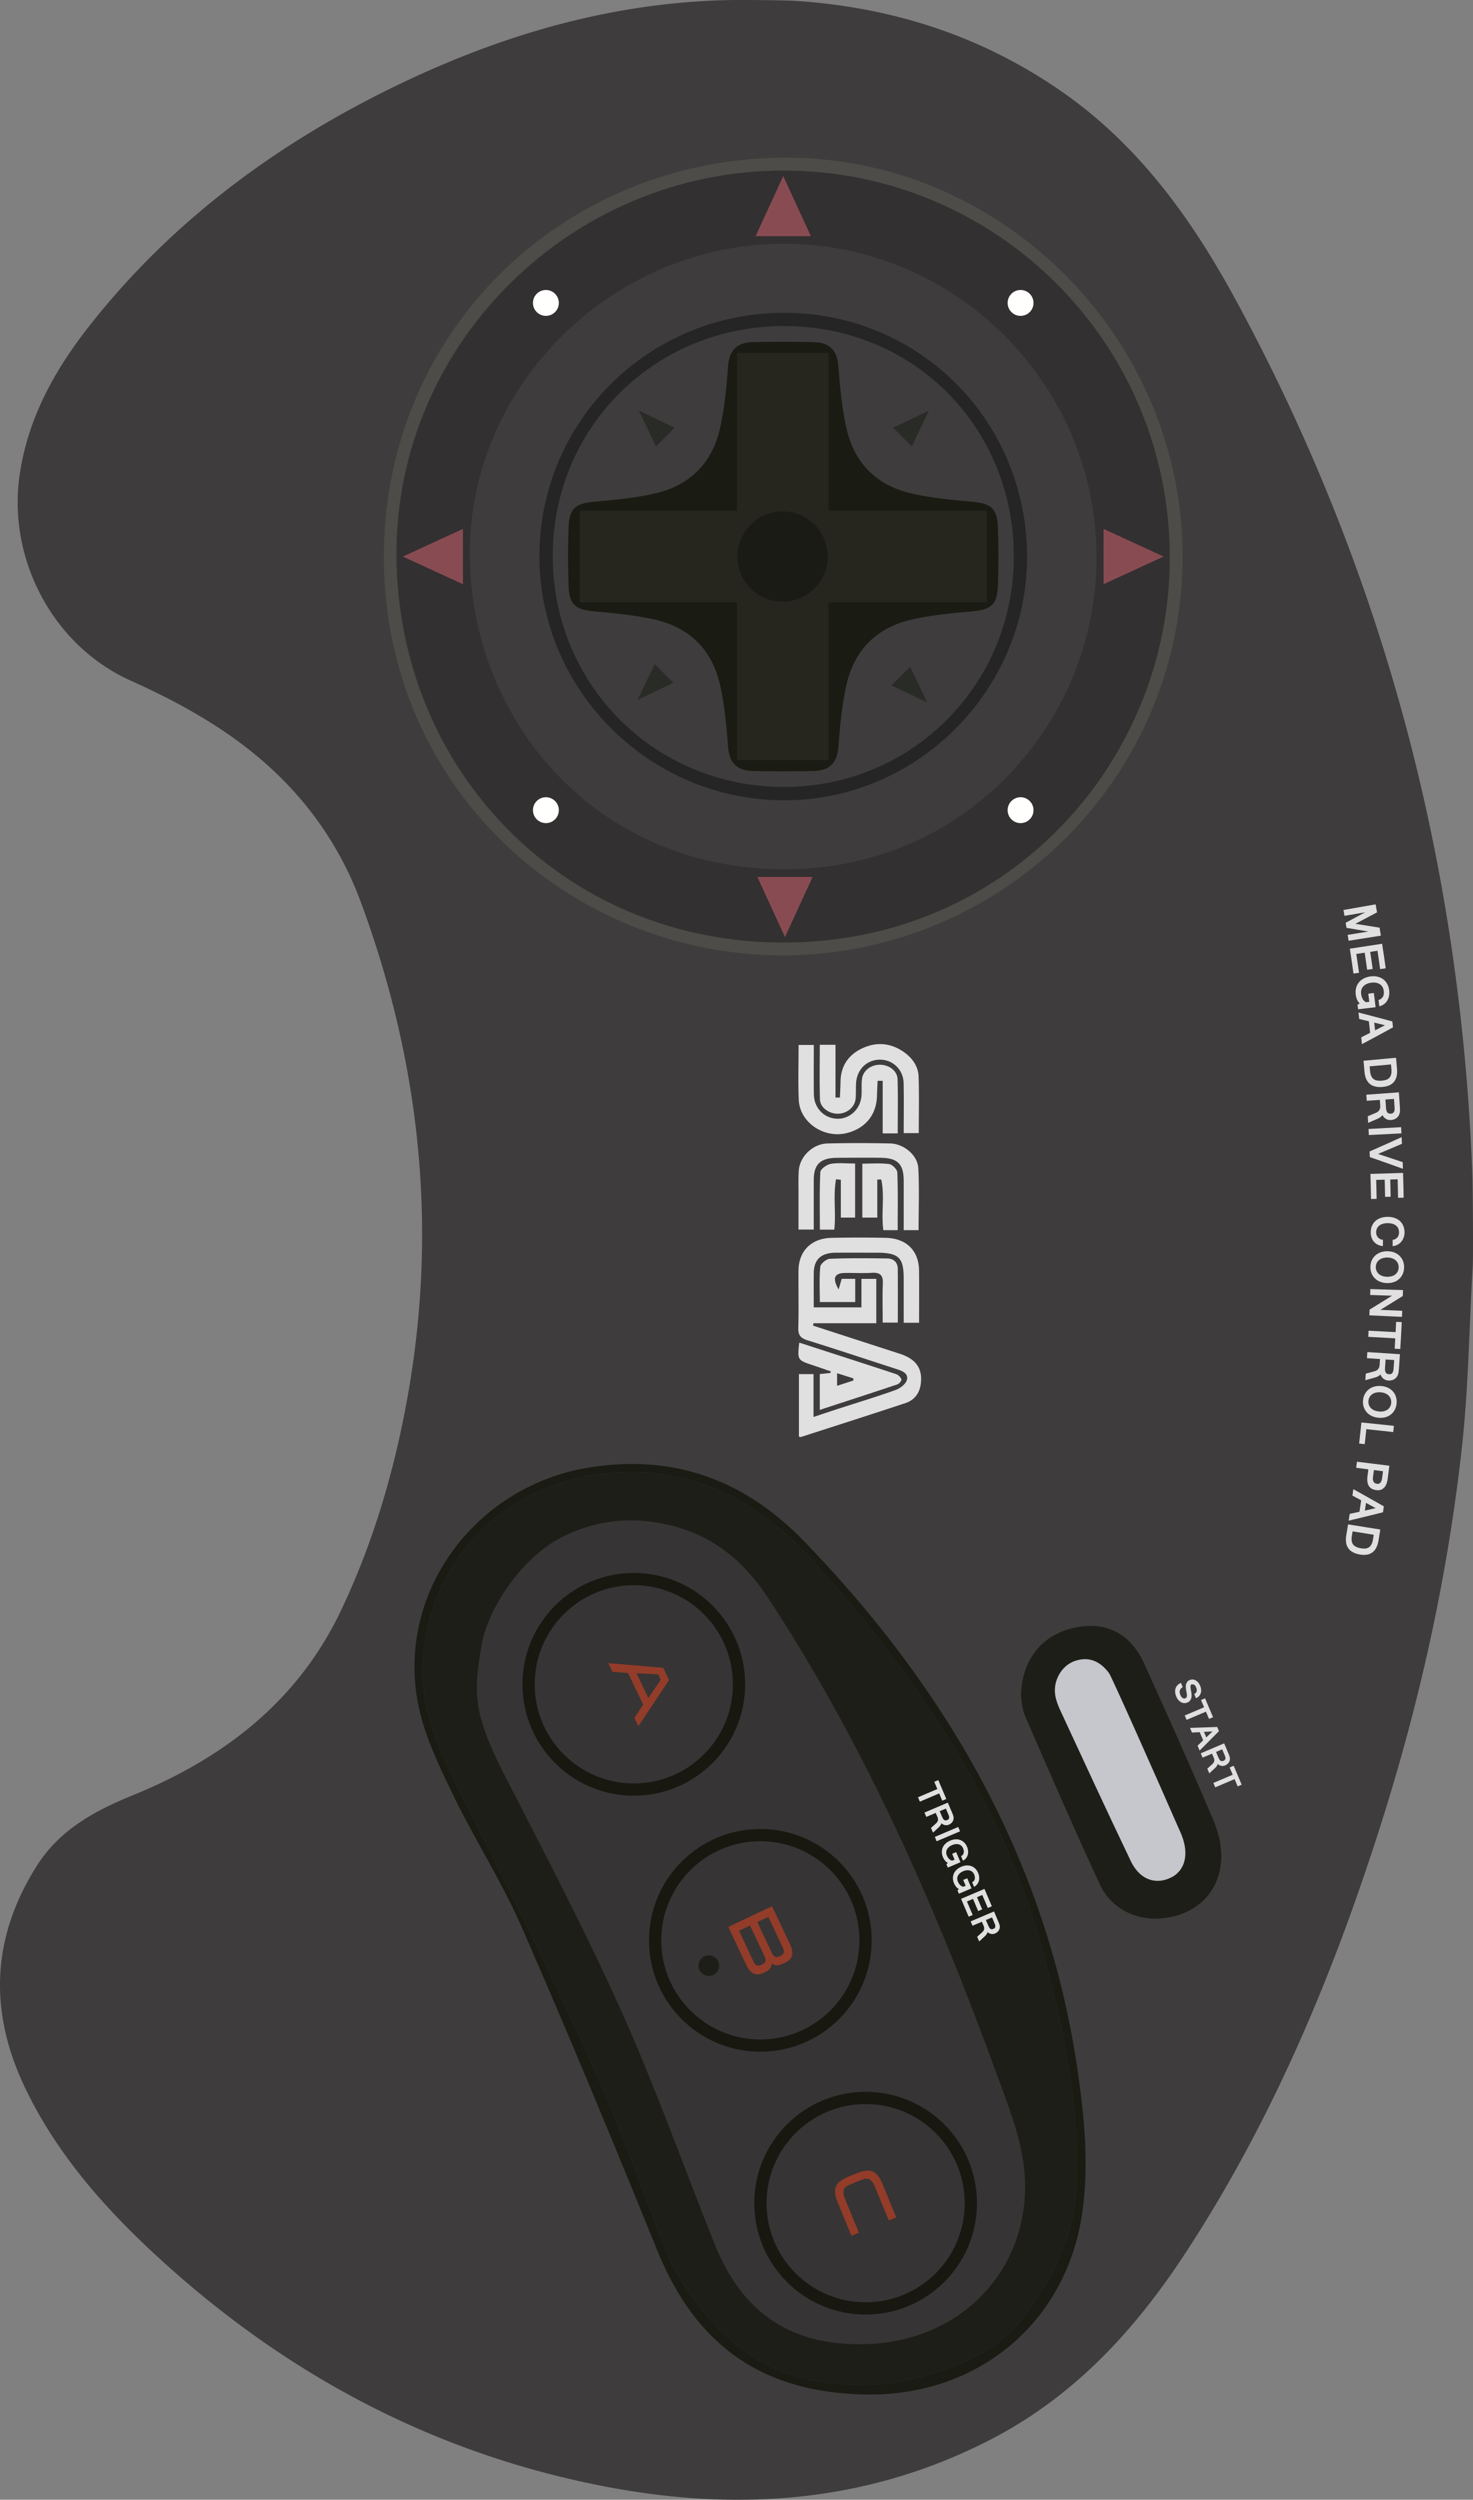 <svg xmlns="http://www.w3.org/2000/svg" viewBox="0 0 151.735 257.441"><rect x="0" y="0" width="151.735" height="257.441" fill="#808080" stroke="none"/><path d="M101.993 251.265c8.572-4.406 14.85-11.204 20.048-19.125 8.96-13.66 15.213-28.566 20.145-44.062 4.069-12.777 6.959-25.832 8.421-39.159.671-6.132.731-12.334 1.1-18.501.065-1.129.005-8.31-.036-9.369-1.18-31.798-9.061-61.805-24.193-89.826-4.523-8.386-9.984-16.101-17.961-21.688C101.202 3.711 91.939.736 81.864.085 80.805.02 76.328-.016 75.335.004 62.636.222 50.807 3.828 39.567 9.44c-11.799 5.9-22.177 13.7-30.381 24.148-3.564 4.539-6.318 9.48-7.165 15.344C.77 57.575 5.45 66.495 13.453 70.091c6.312 2.839 12.177 6.258 16.872 11.472a34.917 34.917 0 0 1 6.837 11.325c6.056 16.353 7.896 33.179 4.927 50.374-1.347 7.816-3.565 15.48-6.999 22.671-4.428 9.283-12.057 15.143-21.375 18.939-3.943 1.608-7.533 3.535-9.898 7.246-4.745 7.458-4.981 15.147-1.175 23.019 3.242 6.712 8.083 12.208 13.499 17.195 13.201 12.167 28.524 20.351 46.198 23.744 13.675 2.627 27.023 1.689 39.654-4.811zm34.808-155.292h-.005l-.005.002.005-.002h.005zm.388 8.872h.01l.01.005-.02-.005zm-.406 14.921l.008-.005.007.02-.01.01-.005-.025z" fill="#3e3c3c"/><path d="M80.686 98.404c-22.133-.039-41.11-17.389-41.144-40.982-.031-23.152 18.209-40.927 40.979-41.188 22.488-.257 41.215 18.413 41.299 40.918.086 22.703-18.287 41.129-41.134 41.252zm39.76-40.977c.03-21.983-17.741-39.815-39.713-39.852-21.941-.035-40.045 17.86-39.912 39.685.135 22.142 17.325 39.864 39.946 39.809 23.286-.057 39.731-18.886 39.679-39.642z" fill="#4d4c48"/><path d="M111.424 228.238c.762-4.852.333-9.637-.338-14.447-3.015-21.616-13.267-39.537-28.207-55.013-6.006-6.223-13.221-9.041-22.066-7.664-11.714 1.814-20.009 12.767-17.739 24.38.63 3.227 2.143 6.338 3.595 9.339 2.214 4.593 5.013 8.925 7.055 13.589 4.82 11.013 9.435 22.121 13.947 33.26 3.999 9.858 10.811 14.714 21.476 14.916 11.487.216 20.532-7.273 22.277-18.36zm-41.989 5.334a12.964 12.964 0 0 1-.73-1.563c-2.521-6.404-4.785-12.914-7.609-19.177-4.049-8.995-8.466-17.825-12.878-26.654-2.26-4.518-4.705-8.864-4.665-14.174.086-10.675 7.978-19.076 18.622-20.24 9.263-1.014 16.171 2.919 21.99 9.444 9.091 10.19 16.882 21.229 21.531 34.243 2.309 6.479 5.365 18.783 5.214 27.158.313 5.91-1.583 11.108-5.733 16.338-3.374 4.251-9.893 6.132-14.835 6.631-.368.035-.736.05-1.104.05-5.487-.024-13.509-.756-19.803-12.056z" fill="#1a1b13"/><path d="M89.238 245.628c-5.486-.024-13.509-.756-19.802-12.056a12.964 12.964 0 0 1-.73-1.563c-2.521-6.404-4.785-12.914-7.609-19.177-4.049-8.995-8.466-17.825-12.878-26.654-2.26-4.518-4.705-8.864-4.665-14.174.086-10.675 7.978-19.076 18.622-20.24 9.263-1.014 16.171 2.919 21.99 9.444 9.091 10.19 16.882 21.229 21.531 34.243 2.309 6.479 5.365 18.783 5.214 27.158.313 5.91-1.583 11.108-5.733 16.338-3.374 4.251-9.893 6.132-14.835 6.631-.37.036-.737.05-1.105.05zM113.295 194.055c-2.657-5.719-5.168-11.507-7.685-17.291-.338-.776-.363-1.689-.434-2.027.035-3.807 2.163-6.363 5.456-7.09 3.232-.711 5.793.515 7.216 3.651 2.44 5.375 4.861 10.766 7.16 16.206 2.083 4.927-.081 9.258-4.836 9.999-2.863.449-5.652-.802-6.877-3.448z" fill="#1e1e18"/><path d="M120.494 57.423c.052 20.756-16.392 39.584-39.678 39.641-22.621.055-39.811-17.667-39.946-39.809-.133-21.825 17.972-39.72 39.912-39.684 21.972.036 39.743 17.869 39.712 39.852zm-7.543-.036c.002-17.748-14.431-32.246-32.14-32.284-17.681-.039-32.52 14.53-32.415 32.073.104 17.135 13.083 32.386 32.5 32.35 18.853-.036 32.146-15.495 32.055-32.139z" fill="#323030"/><path d="M73.576 231.021c-3.188-7.982-6.066-16.101-9.581-23.932-3.736-8.325-7.992-16.423-12.162-24.547-3.187-6.308-3.041-8.391-2.204-13.221.61-3.51 4.009-9.021 8.618-11.204 2.541-1.206 5.359-1.745 8.158-1.478 6.369.615 10.095 3.913 12.818 8.072 10.009 15.284 17.25 31.868 23.473 48.952 1.074 2.95 2.284 5.95 2.718 9.026 1.422 10.06-5.718 18.294-15.909 18.712-7.831.32-12.994-3.024-15.929-10.38z" fill="#363434"/><path d="M120.75 193.297c-1.544.836-3.372.457-4.39-1.892-2.428-5.075-4.786-10.185-7.152-15.29-.224-.481-.419-.997-.506-1.517-.25-1.496.65-3.079 2.032-3.548 1.472-.499 2.623.07 3.506 1.253.277.371 5.064 11.154 7.236 16.127 1.323 2.771.318 4.304-.726 4.867z" fill="#c6c7cc"/><path d="M80.796 32.214c13.954.017 25.032 11.18 25.002 25.194-.029 13.743-11.35 25.041-25.065 25.013-13.857-.028-25.188-11.363-25.168-25.176.022-13.88 11.279-25.048 25.231-25.031zm23.639 25.126c.014-13.322-10.287-23.708-23.563-23.759-13.363-.051-23.908 10.369-23.931 23.648-.022 13.282 10.504 23.811 23.814 23.818 13.154.008 23.667-10.517 23.68-23.707z" fill="#262525"/><path d="M65.289 161.993c6.333 0 11.467 5.134 11.467 11.468 0 6.333-5.134 11.468-11.467 11.468-6.334 0-11.468-5.135-11.468-11.468 0-6.334 5.134-11.468 11.468-11.468zM55.08 173.461c0 5.638 4.57 10.208 10.209 10.208 5.638 0 10.208-4.57 10.208-10.208s-4.57-10.209-10.208-10.209c-5.639 0-10.209 4.571-10.209 10.209zM78.324 188.361c6.333 0 11.468 5.135 11.468 11.468 0 6.334-5.134 11.468-11.468 11.468s-11.467-5.134-11.467-11.468c-.001-6.334 5.133-11.468 11.467-11.468zm-10.209 11.467c0 5.639 4.57 10.209 10.208 10.209s10.208-4.57 10.208-10.209c0-5.638-4.57-10.208-10.208-10.208s-10.208 4.571-10.208 10.208zM89.17 215.428c6.333 0 11.468 5.135 11.468 11.468s-5.134 11.468-11.468 11.468-11.468-5.135-11.468-11.468 5.135-11.468 11.468-11.468zm-10.208 11.468c0 5.638 4.571 10.208 10.208 10.208 5.638 0 10.208-4.57 10.208-10.208s-4.57-10.208-10.208-10.208-10.208 4.57-10.208 10.208z" fill="#181811"/><path d="M65.759 177.774l-.408-.854.896-1.378-1.548-3.242-1.616-.132-.426-.893 5.666.488.601 1.258-3.165 4.753zm1.029-2.906l1.271-1.879-.263-.552-2.223-.113 1.215 2.544zM79.494 202.182c.225.239.563.274 1.011.113l.387-.173c.754-.355.92-.975.507-1.849l-1.866-3.953-.746.342-3.011 1.422-.75.364 1.866 3.952c.413.875 1 1.138 1.75.783l.379-.188c.332-.207.49-.475.473-.813zm-1.828-.074l-.242-.513-1.292-2.757 1.128-.533 1.316 2.786.218.483c.157.333.048.588-.322.764-.378.179-.648.103-.806-.23zm1.891-.894l-1.542-3.265 1.129-.533 1.542 3.266c.157.333.044.59-.335.769-.374.177-.636.097-.794-.237zM90.951 227.206l-.791-1.92c-.524-1.287-.992-.964-2.019-.543s-1.585.516-1.06 1.799l1.391 3.396-.77.315-1.393-3.39c-.737-1.794-.028-2.249 1.512-2.88s2.369-.813 3.104.967l1.397 3.41-.764.313-.607-1.467z" fill="#933c29"/><path d="M82.297 147.952v-6.437h1.505v4.411c.97-.32 1.76-.586 2.552-.843 1.976-.64 3.967-1.237 5.918-1.94.473-.17 1.058-.63 1.155-1.049.164-.707-.569-.937-1.176-1.133-3.027-.979-6.045-1.985-9.083-2.933-.713-.223-.954-.547-.935-1.266.054-1.975.005-3.951.022-5.927.018-2.002 1.328-3.311 3.4-3.355 1.866-.039 3.735-.042 5.601 0 2.105.049 3.385 1.316 3.414 3.338.025 1.781.005 3.563.005 5.407H93.09v-4.575c0-2.147-.518-2.64-2.782-2.64-1.409 0-2.817-.006-4.226.002-1.507.009-2.241.695-2.256 2.113-.012 1.151-.002 2.303-.002 3.514h4.914v-2.931h1.529v4.566h-6.474l-.029.249c2.976.966 5.952 1.934 8.929 2.896 1.702.551 2.394 1.564 2.142 3.2-.14.91-.67 1.584-1.571 1.882-3.574 1.183-7.161 2.33-10.744 3.485-.053.021-.125-.016-.223-.034zM82.264 107.614h1.567c0 1.717-.019 3.401.006 5.085.021 1.409 1.043 2.462 2.381 2.513 1.309.049 2.428-.993 2.525-2.378.04-.563-.015-1.132.046-1.692.093-.861.905-1.489 1.843-1.488.951 0 1.801.622 1.827 1.491.054 1.841.017 3.685.017 5.577h-1.55v-2.801-2.612a89.633 89.633 0 0 1-.521-.005c-.023.516-.055 1.032-.067 1.548-.044 1.946-1.179 3.352-3.105 3.837-2.352.593-4.854-1.095-4.951-3.42-.079-1.844-.018-3.694-.018-5.655z" fill="#e0e0e0"/><path d="M84.446 107.599h1.619v5.433l.455.001c.022-.554.056-1.107.065-1.662.027-1.555.771-2.712 2.204-3.394 1.458-.694 2.919-.588 4.26.327.919.628 1.543 1.494 1.578 2.586.061 1.908.017 3.82.017 5.805h-1.553c0-1.715.029-3.43-.008-5.145-.037-1.703-1.626-2.808-3.227-2.294-.963.31-1.609 1.192-1.676 2.324-.031.532.008 1.069-.046 1.598-.088.858-.896 1.509-1.822 1.519s-1.826-.639-1.85-1.477c-.052-1.841-.016-3.686-.016-5.621zM94.623 126.688h-1.531v-5.061c-.002-1.768-.626-2.384-2.457-2.396a325.464 325.464 0 0 0-4.419.007c-1.7.013-2.385.666-2.389 2.269-.005 1.686-.001 3.372-.001 5.121h-1.572c0-1.258-.002-2.497.001-3.736.002-.783-.026-1.569.029-2.349.102-1.438 1.446-2.745 2.949-2.782 2.159-.054 4.321-.05 6.479-.001 1.382.032 2.806 1.199 2.88 2.521.118 2.116.031 4.241.031 6.407zM82.332 138.271c3.373 1.092 6.673 2.153 9.964 3.24a.997.997 0 0 1 .56.536c.043.119-.214.455-.401.518-2.638.887-5.287 1.743-8.008 2.632v-3.688l1.087-.113.057-.158c-.61-.211-1.219-.426-1.832-.63-1.625-.54-1.625-.538-1.427-2.337zm3.897 3.151v1.294l1.683-.543-.014-.224-1.669-.527zM86.387 132.789l.318-1.088h1.392v2.392h-3.646c0-1.223-.069-2.438.047-3.638.03-.312.631-.802.988-.817 1.962-.082 3.93-.058 5.895-.035.689.008 1.093.411 1.099 1.077.018 1.816.006 3.633.006 5.531h-1.559c0-1.366-.039-2.707.014-4.045.033-.82-.267-1.138-1.132-1.085-.914.055-1.834.003-2.751.015-1.093.013-1.357.518-.671 1.693z" fill="#e0e0e0"/><path d="M86.123 121.448c-.315 1.688.015 3.436-.183 5.186h-1.486c0-2.001-.048-3.963.049-5.919.016-.312.653-.779 1.064-.85.789-.136 1.621-.04 2.519-.04v5.568h-1.47V121.5a74.513 74.513 0 0 0-.493-.052zM92.472 126.689h-1.477c-.247-1.736.158-3.517-.219-5.223a55.09 55.09 0 0 0-.406.017v3.912h-1.542v-5.554c.905 0 1.85-.078 2.766.042.328.042.827.553.84.865.076 1.963.038 3.93.038 5.941zM121.177 174.741a1.501 1.501 0 0 1-.124-.48.956.956 0 0 1 .052-.402.84.84 0 0 1 .203-.32c.092-.092.204-.168.337-.229l.185.436-.197.156-.101.197-.015.222.064.229.106.191.128.129.142.057.147-.021.112-.088.046-.15a.938.938 0 0 0-.009-.231 4.679 4.679 0 0 0-.059-.335 2.41 2.41 0 0 1-.043-.4.957.957 0 0 1 .04-.307l.132-.223a.66.66 0 0 1 .23-.152.652.652 0 0 1 .306-.056.695.695 0 0 1 .298.086.978.978 0 0 1 .263.217c.081.093.148.206.205.339.058.137.094.271.104.4a.945.945 0 0 1-.036.363.823.823 0 0 1-.176.303.933.933 0 0 1-.316.224l-.183-.432c.261-.147.328-.372.201-.671a.694.694 0 0 0-.216-.304l-.252-.03-.08.064-.036.111v.168l.038.232.044.242.03.25-.006.244-.062.226-.134.192a.705.705 0 0 1-.229.146.761.761 0 0 1-.333.063.8.8 0 0 1-.318-.09.98.98 0 0 1-.278-.223 1.286 1.286 0 0 1-.21-.343zM124.544 177.025l-.319-.748-1.993.845-.191-.451 1.993-.846-.316-.746.415-.175.826 1.945zM123.575 180.285l-.213-.501.577-.557-.358-.842-.795.041-.202-.476 2.801-.097.182.428-1.992 2.004zm.686-1.358l.64-.616-.881.048.241.568zM124.571 182.632l-.205-.484.558-.508.097-.119.058-.139.013-.148-.036-.151-.205-.482-.968.411-.191-.449 2.408-1.022.458 1.079.074.186.051.176.015.175-.03.179-.07.151-.101.13-.126.105-.144.08a.71.71 0 0 1-.79-.136.896.896 0 0 1-.264.408l-.602.558zm.694-2.208l.253.598.104.2.115.118.134.038.161-.039c.107-.045.172-.111.194-.2.021-.088.003-.201-.056-.339l-.273-.645-.632.269zM127.492 183.972l-.317-.749-1.994.847-.191-.452 1.993-.845-.316-.746.415-.176.825 1.945zM97.065 185.446l-.317-.749-1.994.847-.192-.451 1.994-.848-.316-.745.414-.176.825 1.946zM96.108 188.736l-.205-.484.558-.508.097-.12.058-.138.013-.148-.036-.152-.205-.482-.968.412-.191-.449 2.408-1.023.458 1.08.074.186.051.176.015.174-.03.18-.07.15-.101.131-.126.105-.144.079a.71.71 0 0 1-.422.054.735.735 0 0 1-.367-.19c-.035.136-.123.271-.265.409l-.602.558zm.694-2.209l.253.598.104.201.115.117.134.038.161-.038c.107-.045.172-.112.194-.2.021-.089.003-.201-.055-.34l-.273-.644-.633.268zM96.297 189.176l2.409-1.023.19.447-2.409 1.023zM97.134 191.255a1.352 1.352 0 0 1-.114-.515 1.158 1.158 0 0 1 .388-.88c.129-.122.287-.223.474-.302.19-.081.375-.126.552-.134.176-.008.341.016.491.072.151.057.286.144.403.262.119.117.215.262.288.434.061.143.096.287.109.428.012.143 0 .277-.036.404s-.094.242-.176.346a.998.998 0 0 1-.314.258l-.196-.461.175-.139.095-.186.014-.225-.07-.252a.777.777 0 0 0-.177-.262.634.634 0 0 0-.257-.153c-.097-.032-.206-.043-.324-.032a1.24 1.24 0 0 0-.38.1 1.228 1.228 0 0 0-.332.202.842.842 0 0 0-.204.257.681.681 0 0 0-.072.293.768.768 0 0 0 .063.313c.064.15.141.269.23.357a.714.714 0 0 0 .319.181l.253-.106-.253-.597.413-.176.442 1.04-1.299.553-.146-.346.148-.131a.924.924 0 0 1-.284-.231 1.32 1.32 0 0 1-.223-.372zM98.275 193.947a1.38 1.38 0 0 1-.114-.516 1.176 1.176 0 0 1 .388-.881 1.59 1.59 0 0 1 .474-.301c.19-.081.374-.125.552-.134.176-.009.341.017.491.073.152.056.286.143.403.26.119.118.215.262.288.434.062.145.097.287.109.43.012.143 0 .276-.036.403a1 1 0 0 1-.176.347 1 1 0 0 1-.314.258l-.196-.462.175-.14.094-.184.014-.225-.07-.252a.79.79 0 0 0-.177-.264.654.654 0 0 0-.258-.152c-.097-.032-.206-.043-.324-.032a1.164 1.164 0 0 0-.38.101 1.227 1.227 0 0 0-.332.201.845.845 0 0 0-.205.257.667.667 0 0 0-.071.294.763.763 0 0 0 .063.312 1.1 1.1 0 0 0 .229.356.712.712 0 0 0 .319.182l.253-.107-.253-.596.413-.176.441 1.041-1.299.551-.146-.346.148-.13a.924.924 0 0 1-.284-.231 1.52 1.52 0 0 1-.219-.371zM99.783 197.392l-.781-1.84 2.408-1.023.759 1.789-.414.175-.569-1.339-.544.231.533 1.253-.412.174-.532-1.252-.625.264.591 1.392zM100.866 199.943l-.206-.483.558-.509.097-.119.058-.139.013-.148-.036-.151-.205-.481-.968.41-.19-.449 2.408-1.021.458 1.078.074.186.05.176.015.176-.03.178-.07.152-.101.129-.126.106-.144.079a.71.71 0 0 1-.422.054.738.738 0 0 1-.368-.19.894.894 0 0 1-.265.408l-.6.558zm.693-2.207l.254.598.104.199.114.118.134.038.161-.039c.107-.045.173-.111.194-.199.021-.088.003-.201-.056-.34l-.273-.645-.632.27zM138.921 96.884l-.097-.606 2.126-.342c-.897-.155-1.346-.23-2.244-.379l-.087-.524c.802-.428 1.202-.644 2.002-1.079l-2.123.364-.104-.603 3.313-.579.142.824c-.892.476-1.338.711-2.232 1.179.998.155 1.497.235 2.495.399l.131.822-3.322.524zM139.422 100.262a159.4 159.4 0 0 0-.374-2.56l3.325-.508c.155 1.011.229 1.518.37 2.531l-.573.08c-.105-.756-.16-1.134-.273-1.89l-.752.113c.105.705.156 1.057.255 1.763l-.568.08c-.099-.704-.15-1.055-.255-1.757l-.864.129c.116.776.172 1.165.28 1.942-.228.029-.342.045-.571.077zM139.657 102.425a1.768 1.768 0 0 1 .038-.682 1.495 1.495 0 0 1 .779-.967c.201-.108.431-.181.689-.216.264-.036.506-.028.729.023.222.051.417.139.585.263.168.125.306.283.413.473.107.191.176.409.208.651.026.205.021.398-.014.582a1.472 1.472 0 0 1-.186.497 1.282 1.282 0 0 1-.339.372 1.25 1.25 0 0 1-.479.209 144.4 144.4 0 0 0-.079-.651.692.692 0 0 0 .264-.112l.182-.198c.046-.081.078-.173.094-.278s.017-.219.001-.343a1.045 1.045 0 0 0-.129-.396.866.866 0 0 0-.267-.285 1.05 1.05 0 0 0-.392-.155 1.567 1.567 0 0 0-.505-.007 1.56 1.56 0 0 0-.481.138 1.092 1.092 0 0 0-.34.25.888.888 0 0 0-.19.342 1.006 1.006 0 0 0-.028.412c.027.21.079.385.159.526a.93.93 0 0 0 .332.342l.35-.043-.104-.837.574-.073c.075.586.111.878.181 1.464l-1.802.216-.059-.482.23-.109a1.2 1.2 0 0 1-.271-.389 1.87 1.87 0 0 1-.143-.537zM140.293 107.533c-.028-.28-.042-.42-.072-.7.367-.187.551-.281.917-.47-.05-.473-.076-.709-.129-1.182-.398-.098-.597-.146-.996-.242l-.077-.665c1.397.359 2.095.543 3.491.92l.067.609a215.83 215.83 0 0 1-3.201 1.73zm1.356-1.421c.406-.21.609-.315 1.015-.527-.441-.11-.661-.165-1.103-.272.036.319.054.478.088.799zM142.389 111.94c-1.13.087-1.736-.443-1.834-1.59-.038-.444-.058-.666-.099-1.109l3.35-.307c.042.451.062.677.1 1.128.101 1.167-.411 1.793-1.517 1.878zm-.05-.648a1.88 1.88 0 0 0 .451-.087c.131-.044.24-.112.326-.204s.148-.209.185-.355c.038-.145.048-.325.03-.539l-.042-.484-2.199.194.042.479c.019.21.059.383.121.518a.805.805 0 0 0 .247.317.834.834 0 0 0 .365.148c.141.023.298.027.474.013zM140.935 115.638c-.016-.271-.023-.407-.041-.678l.894-.379.169-.106.128-.144.08-.176.02-.201-.046-.68-1.348.094c-.018-.251-.026-.377-.045-.628l3.354-.246c.045.615.066.922.106 1.537.006.092.01.18.012.263l-.014.24-.055.223-.113.208-.149.157-.179.115-.198.076-.208.033a.91.91 0 0 1-.536-.119.961.961 0 0 1-.362-.394c-.1.151-.266.28-.496.384l-.973.421zm1.78-2.404c.024.338.035.507.057.845.008.114.022.211.042.292l.089.195.146.105.212.023c.149-.009.255-.063.32-.163.064-.099.09-.247.077-.444-.024-.366-.036-.549-.062-.915l-.881.062zM141.004 116.894l-.033-.627 3.358-.184.034.638-3.359.173zM144.516 120.37a230.354 230.354 0 0 0-3.409-1.204l-.023-.581a241.1 241.1 0 0 0 3.299-1.477l.033.687c-.986.422-1.479.631-2.467 1.044 1.019.333 1.528.502 2.545.845l.022.686zM141.229 123.478c-.018-1.032-.03-1.548-.061-2.58l3.362-.103c.031 1.02.043 1.53.061 2.551l-.578.01c-.013-.762-.021-1.143-.042-1.904l-.76.021c.02.71.027 1.066.04 1.776l-.573.01c-.013-.708-.021-1.063-.041-1.771l-.873.024c.021.783.03 1.174.043 1.957l-.578.009zM143.46 127.684a.696.696 0 0 0 .271-.071l.207-.163a.7.7 0 0 0 .131-.237.93.93 0 0 0 .046-.292.995.995 0 0 0-.076-.398.803.803 0 0 0-.227-.3 1.044 1.044 0 0 0-.37-.19 1.75 1.75 0 0 0-.503-.064c-.189 0-.357.024-.502.069-.146.045-.27.108-.369.19a.81.81 0 0 0-.228.295.933.933 0 0 0-.079.387.94.94 0 0 0 .045.298l.135.235.219.161a.917.917 0 0 0 .3.079l-.004.646a1.511 1.511 0 0 1-.534-.146 1.25 1.25 0 0 1-.636-.735 1.63 1.63 0 0 1-.083-.532c0-.244.041-.462.123-.658.082-.196.197-.362.347-.5.15-.138.332-.246.545-.322.213-.076.452-.115.717-.117s.505.035.719.109.398.18.551.32c.152.14.27.309.352.507.083.197.124.418.124.664 0 .186-.03.36-.089.525a1.332 1.332 0 0 1-.636.748c-.15.081-.317.129-.5.146l.004-.654zM144.637 130.533a1.72 1.72 0 0 1-.138.661 1.508 1.508 0 0 1-.92.841 1.992 1.992 0 0 1-.713.103 1.984 1.984 0 0 1-.701-.139 1.638 1.638 0 0 1-.54-.351 1.512 1.512 0 0 1-.344-.523c-.081-.2-.118-.42-.114-.659.005-.239.05-.457.138-.653.087-.198.208-.368.362-.51.154-.142.338-.251.552-.329.214-.077.451-.115.709-.112.262.003.499.047.711.131.212.084.394.201.543.35a1.5 1.5 0 0 1 .342.528c.081.203.118.424.113.662zm-2.911-.058a.979.979 0 0 0 .072.4.882.882 0 0 0 .226.317c.099.09.221.161.365.213.144.052.309.08.493.085a1.55 1.55 0 0 0 .499-.063c.147-.046.271-.111.373-.198a.865.865 0 0 0 .235-.308.964.964 0 0 0 .086-.392.97.97 0 0 0-.073-.402.894.894 0 0 0-.225-.322 1.067 1.067 0 0 0-.365-.214 1.5 1.5 0 0 0-.492-.081c-.185-.003-.35.02-.496.067a1.09 1.09 0 0 0-.373.199c-.103.085-.182.187-.238.306s-.084.25-.087.393zM141.059 135.462l.026-.594c.924-.563 1.385-.85 2.305-1.428l-2.248-.077.02-.607 3.362.104-.02.607c-.922.579-1.384.865-2.31 1.43l2.251.095-.027.622c-1.343-.06-2.014-.09-3.359-.152zM143.664 138.896c.027-.426.04-.639.063-1.064l-2.781-.158.035-.631 2.782.149.054-1.061.578.028a171.416 171.416 0 0 1-.153 2.771l-.578-.034zM140.64 142.142l.053-.677.937-.253.182-.082.147-.124.103-.164.047-.196.048-.681-1.348-.092.042-.629 3.356.219c-.04.615-.061.922-.106 1.537a7.87 7.87 0 0 1-.024.261l-.047.236-.085.214-.14.19-.17.135-.193.089-.207.048-.21.004a.91.91 0 0 1-.515-.191.97.97 0 0 1-.305-.439c-.12.135-.302.24-.544.312-.408.114-.613.171-1.021.283zm2.094-2.137l-.06.845c-.008.114-.008.212.001.295l.062.205.13.124.207.052c.149.012.262-.027.339-.117.077-.089.124-.232.138-.429.027-.365.04-.549.065-.914l-.882-.061zM143.864 144.533a1.74 1.74 0 0 1-.185.65 1.514 1.514 0 0 1-.978.773c-.221.06-.46.077-.719.051-.255-.025-.485-.088-.689-.188s-.375-.23-.513-.389-.24-.341-.306-.547-.087-.429-.066-.666c.022-.238.083-.452.185-.643.101-.191.233-.353.397-.483s.355-.227.575-.289c.219-.062.458-.082.715-.062.261.021.494.083.7.182.206.101.378.229.517.389s.24.344.304.552c.064.209.085.433.063.67zm-2.899-.266c-.013.144.001.278.044.404s.11.237.203.333c.092.097.208.177.349.238.14.063.302.103.486.12.185.019.353.01.502-.026.149-.035.278-.092.386-.17s.193-.176.257-.291a.975.975 0 0 0 .114-.386.999.999 0 0 0-.043-.407.896.896 0 0 0-.202-.337 1.05 1.05 0 0 0-.349-.24 1.502 1.502 0 0 0-.485-.116 1.556 1.556 0 0 0-.5.031 1.105 1.105 0 0 0-.387.173.882.882 0 0 0-.259.288.946.946 0 0 0-.116.386zM140.004 148.663c.1-.867.146-1.301.236-2.169l3.346.346-.067.639-2.77-.295c-.066.618-.1.928-.171 1.546l-.574-.067zM143.118 150.949c-.065.524-.099.786-.168 1.31-.015.117-.037.23-.064.341a1.786 1.786 0 0 1-.107.309 1.254 1.254 0 0 1-.158.258l-.217.188a.854.854 0 0 1-.286.104c-.107.02-.228.02-.363.001-.354-.049-.605-.195-.753-.437-.148-.242-.193-.577-.136-1.008l.09-.694-1.254-.16.079-.626c1.334.164 2.002.248 3.337.414zm-1.59.444l-.092.708a1.193 1.193 0 0 0-.007.301l.067.213.136.133.204.063a.44.44 0 0 0 .238-.022l.156-.125.094-.203.05-.25.091-.697-.937-.121zM138.925 156.607l.108-.697 1.007-.222c.072-.472.106-.707.175-1.178l-.901-.487.094-.662c1.26.701 1.889 1.057 3.144 1.775l-.09.606c-1.416.356-2.123.529-3.537.865zm1.671-1.035c.446-.101.669-.151 1.116-.254l-.998-.543c-.046.319-.07.478-.118.797zM140.07 160.09c-1.117-.195-1.573-.86-1.385-1.999.073-.44.109-.66.179-1.101l3.322.528c-.071.449-.108.673-.182 1.121-.192 1.159-.842 1.642-1.934 1.451zm.11-.642c.167.028.32.037.458.026a.791.791 0 0 0 .366-.117.803.803 0 0 0 .267-.3c.072-.132.126-.304.162-.517l.079-.48-2.179-.354-.078.476c-.035.209-.038.387-.011.533s.081.27.162.369c.08.098.186.176.317.233.132.058.284.101.457.131z" fill="#e0e0e0"/><path fill="#894b52" d="M119.869 57.318l-6.193-2.847v5.693z"/><circle cx="105.13" cy="31.198" r="1.333" fill="#fffffd"/><circle cx="105.13" cy="83.436" r="1.333" fill="#fffffd"/><circle cx="56.233" cy="83.436" r="1.333" fill="#fffffd"/><circle cx="56.233" cy="31.198" r="1.333" fill="#fffffd"/><path fill="#894b52" d="M80.682 18.13l-2.846 6.193h5.692zM41.494 57.318l6.193 2.846v-5.693zM80.862 96.505l2.846-6.193h-5.693z"/><path fill="#292b27" d="M95.687 42.288l-3.683 1.764 1.919 1.918zM65.81 42.288l1.764 3.682 1.92-1.918zM65.677 72.079l3.682-1.763-1.919-1.92zM95.514 72.347l-1.763-3.683-1.919 1.919z"/><path d="M80.682 79.432a104.175 104.175 0 0 1-3.214-.04c-1.624-.051-2.355-.893-2.476-2.542-.156-2.133-.357-4.286-.832-6.364-.816-3.6-3.167-5.89-6.762-6.691-1.956-.438-3.974-.64-5.971-.812-2.173-.187-2.788-.646-2.858-2.763a85.08 85.08 0 0 1-.052-2.903c.001-.969.018-1.937.052-2.903.07-2.118.686-2.577 2.858-2.763 1.997-.171 4.015-.373 5.971-.812 3.595-.802 5.945-3.091 6.762-6.691.475-2.077.676-4.23.832-6.363.121-1.649.852-2.491 2.476-2.542 1.067-.034 2.142-.04 3.214-.04s2.146.006 3.214.04c1.624.05 2.355.893 2.476 2.542.156 2.133.358 4.286.832 6.363.816 3.601 3.167 5.89 6.762 6.691 1.957.439 3.974.641 5.97.812 2.173.187 2.789.646 2.859 2.763.034.966.05 1.935.052 2.903a85.08 85.08 0 0 1-.052 2.903c-.07 2.118-.686 2.577-2.859 2.763-1.997.171-4.014.373-5.97.812-3.595.802-5.945 3.091-6.762 6.691-.474 2.078-.676 4.231-.832 6.364-.121 1.649-.853 2.491-2.476 2.542-1.068.034-2.142.039-3.214.04z" fill="#1a1b13"/><path fill="#26261f" d="M75.922 36.343h9.435v41.948h-9.435z"/><path fill="#26261f" d="M59.708 52.6h41.948v9.435H59.708z"/><path d="M80.684 61.964a4.647 4.647 0 1 1-.005-9.293 4.647 4.647 0 0 1 .005 9.293z" fill="#1a1b15"/><path d="M73.022 203.494a1.063 1.063 0 1 1 0-2.126 1.063 1.063 0 0 1 0 2.126z" fill="#1e1e18"/></svg>